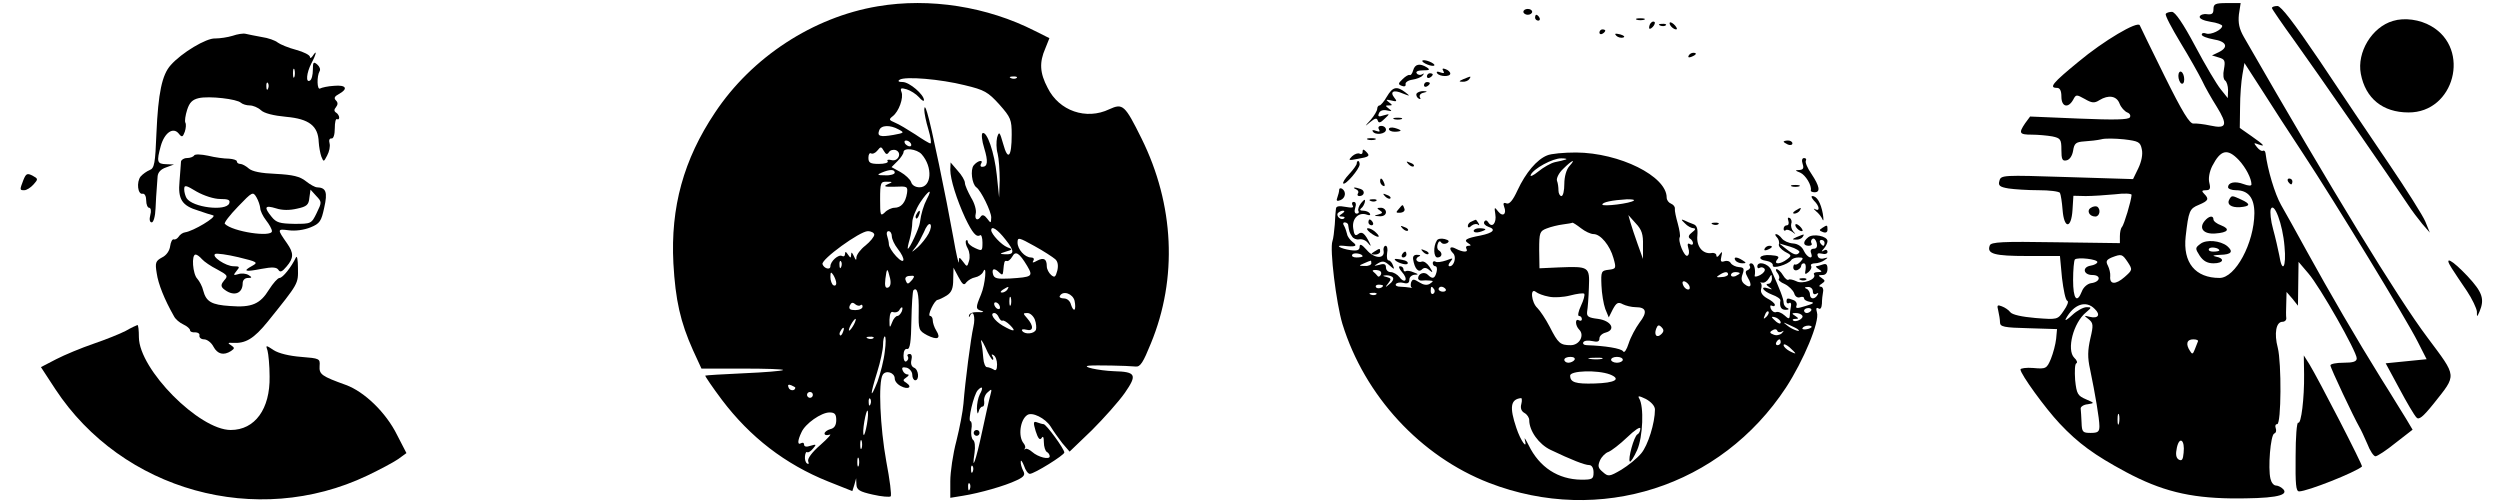 <?xml version="1.0" standalone="no"?>
<!DOCTYPE svg PUBLIC "-//W3C//DTD SVG 20010904//EN"
 "http://www.w3.org/TR/2001/REC-SVG-20010904/DTD/svg10.dtd">
<svg version="1.0" xmlns="http://www.w3.org/2000/svg"
 width="154px" height="31px" viewBox="0 0 855 172"
 preserveAspectRatio="xMidYMid meet">

<g transform="translate(0,172) scale(0.1,-0.1)"
fill="#000000" stroke="none">
<path d="M3002 1699 c-221 -37 -431 -174 -557 -364 -107 -160 -152 -323 -142
-515 7 -126 24 -201 67 -297 l29 -63 142 0 c78 0 140 -2 137 -5 -3 -3 -63 -8
-134 -11 -71 -3 -130 -7 -132 -8 -1 -2 24 -39 57 -83 96 -127 216 -220 363
-279 l83 -33 7 22 6 22 1 -22 c1 -18 11 -24 56 -34 30 -7 58 -9 61 -6 4 3 -3
57 -15 120 -21 116 -28 271 -12 296 11 17 41 7 41 -13 0 -9 9 -20 21 -26 24
-13 41 -4 19 11 -13 8 -13 10 0 19 8 5 10 10 4 10 -7 0 -14 6 -17 14 -4 10 0
12 14 9 10 -3 19 -14 19 -24 0 -11 5 -19 10 -19 15 0 12 37 -4 43 -9 4 -12 14
-9 26 3 13 1 21 -6 21 -7 0 -10 -4 -6 -9 3 -5 1 -12 -5 -16 -6 -4 -10 5 -10
19 0 16 5 25 13 23 9 -1 13 24 14 97 1 54 4 101 7 104 13 12 19 -11 18 -73 -1
-63 0 -65 29 -81 36 -18 48 -11 31 16 -7 11 -12 27 -12 35 0 8 -4 15 -9 15
-11 0 15 55 26 55 5 1 18 7 31 15 17 11 22 25 22 55 l1 40 17 -32 c14 -26 19
-30 27 -18 6 7 19 15 30 17 11 2 23 10 27 18 14 32 8 -42 -7 -77 -19 -45 -19
-50 3 -56 9 -3 4 -5 -12 -4 -16 1 -30 -3 -32 -11 -1 -7 0 -8 3 -2 11 24 20 -3
12 -37 -9 -40 -28 -186 -34 -263 -2 -26 -13 -83 -24 -127 -12 -45 -21 -107
-21 -138 l0 -57 43 7 c57 9 145 34 184 53 26 12 30 19 22 33 -5 10 -9 24 -8
31 0 7 5 1 11 -14 5 -16 14 -28 20 -28 15 0 118 64 118 73 0 12 -62 97 -71 97
-4 0 -14 3 -22 6 -13 5 -14 0 -5 -30 8 -25 14 -32 20 -24 5 9 8 4 8 -14 0 -15
5 -30 10 -33 6 -3 10 -10 10 -15 0 -13 -40 -3 -60 15 -9 8 -20 13 -23 10 -4
-3 -5 -2 -2 2 3 3 1 11 -4 17 -20 24 -12 81 12 97 17 12 62 -11 80 -39 9 -15
27 -40 40 -57 l25 -29 76 73 c41 41 92 98 113 128 43 62 38 72 -37 74 -53 2
-116 16 -85 19 22 2 128 0 159 -3 16 -2 26 15 52 79 92 223 80 475 -32 701
-57 115 -64 121 -110 100 -79 -38 -172 -6 -211 73 -27 51 -29 87 -8 135 l14
35 -50 25 c-163 83 -359 114 -537 84z m298 -270 c67 -16 79 -23 118 -66 39
-44 42 -52 42 -103 0 -77 -13 -91 -29 -32 -12 42 -14 45 -21 22 -3 -14 -3 -38
2 -55 4 -16 7 -57 7 -90 l-2 -60 -8 77 c-8 77 -34 152 -49 143 -4 -3 -2 -26 6
-51 14 -46 12 -64 -7 -64 -6 0 -7 5 -4 10 10 16 -11 12 -25 -5 -12 -15 -6 -64
9 -75 16 -11 51 -83 51 -103 -1 -21 -1 -21 -14 -4 -9 12 -16 14 -21 8 -11 -18
-23 -12 -18 9 3 11 -4 36 -16 55 -11 20 -21 42 -21 50 0 8 -11 27 -25 42 l-24
28 -1 -25 c0 -33 22 -102 51 -165 25 -52 38 -67 51 -59 4 3 8 -8 8 -25 0 -29
-1 -30 -25 -19 -14 6 -25 16 -25 21 0 6 -3 8 -6 5 -3 -4 -1 -16 6 -28 6 -11 8
-30 4 -42 -6 -21 -7 -21 -20 -3 -14 18 -14 18 -15 -1 0 -10 -9 28 -19 86 -24
134 -76 386 -89 425 -6 21 -10 24 -10 10 0 -11 6 -41 14 -67 8 -27 11 -48 7
-48 -4 0 -27 14 -52 31 -25 16 -56 35 -69 40 -21 9 -22 11 -8 22 21 16 38 63
30 83 -5 13 -2 15 18 9 13 -4 32 -16 42 -27 9 -11 17 -15 17 -10 0 19 -50 62
-73 62 -14 0 -18 3 -10 8 19 12 139 2 223 -19z m177 25 c-3 -3 -12 -4 -19 -1
-8 3 -5 6 6 6 11 1 17 -2 13 -5z m-404 -176 c21 -11 20 -12 -18 -19 -46 -8
-56 -4 -48 16 6 18 37 19 66 3z m42 -48 c3 -5 2 -10 -4 -10 -5 0 -13 5 -16 10
-3 6 -2 10 4 10 5 0 13 -4 16 -10z m-75 -30 c4 7 15 10 24 7 22 -9 8 -40 -15
-34 -11 3 -17 1 -13 -4 3 -5 -11 -9 -30 -9 -30 0 -36 4 -36 21 0 11 4 18 9 15
5 -3 15 1 22 10 11 14 13 14 22 -2 7 -12 11 -13 17 -4z m112 -7 c39 -44 34
-113 -7 -113 -14 0 -26 7 -29 18 -3 9 -20 25 -36 34 l-31 17 21 21 c11 11 20
25 20 30 0 17 46 11 62 -7z m-92 -63 c0 -5 -15 -10 -32 -9 -28 0 -30 2 -13 9
28 12 45 12 45 0z m-25 -40 c-15 -7 -9 -9 25 -8 43 2 45 1 42 -22 -5 -32 -20
-50 -43 -50 -9 0 -25 -7 -33 -16 -15 -14 -16 -10 -16 45 0 57 2 61 23 60 21 0
21 -1 2 -9z m135 -50 c-11 -21 -20 -50 -24 -81 -2 -18 -35 -89 -41 -89 -2 0 1
15 6 32 5 18 9 44 9 58 0 14 12 45 27 68 28 42 44 51 23 12z m6 -118 c-8 -15
-25 -36 -37 -47 -24 -20 -24 -20 -8 0 9 11 21 35 29 52 7 18 16 30 21 27 5 -3
3 -17 -5 -32z m263 -21 c32 -40 31 -52 -3 -50 -18 1 -18 2 4 9 24 7 24 8 5 15
-20 8 -54 44 -55 58 0 17 21 4 49 -32z m-449 17 c0 -7 -14 -24 -30 -37 -17
-13 -30 -31 -31 -40 0 -12 -2 -12 -9 4 -6 13 -9 15 -9 5 -1 -13 -2 -13 -11 0
-7 11 -10 11 -10 2 0 -7 -5 -10 -10 -7 -12 7 -40 -18 -40 -35 0 -14 -22 -8
-27 7 -6 16 128 113 155 113 12 0 22 -6 22 -12z m60 -5 c0 -10 9 -29 20 -43
29 -37 25 -58 -5 -26 -14 15 -25 33 -25 41 0 7 -3 20 -6 29 -3 9 -1 16 5 16 6
0 11 -8 11 -17z m559 -79 c9 -8 11 -22 7 -39 -6 -22 -9 -25 -21 -15 -8 7 -15
20 -15 30 0 25 -10 31 -33 19 -14 -8 -18 -8 -13 0 4 6 1 11 -8 11 -21 0 -46
28 -46 51 0 19 4 18 58 -12 31 -17 63 -38 71 -45z m-96 -23 c21 -36 18 -38
-60 -43 -43 -2 -53 0 -57 15 -5 20 5 22 22 5 9 -9 12 -8 13 5 3 33 4 37 12 35
5 -2 13 5 19 15 11 21 24 13 51 -32z m-636 -3 c-3 -8 -6 -5 -6 6 -1 11 2 17 5
13 3 -3 4 -12 1 -19z m167 -39 c4 -18 1 -29 -7 -32 -9 -3 -12 5 -9 30 5 39 7
39 16 2z m-184 -17 c0 -7 -4 -10 -10 -7 -5 3 -10 16 -10 28 0 18 2 19 10 7 5
-8 10 -21 10 -28z m260 12 c-15 -17 -17 -17 -23 -1 -3 8 3 14 15 14 16 2 17
-1 8 -13z m325 -34 c-3 -5 -12 -10 -18 -10 -7 0 -6 4 3 10 19 12 23 12 15 0z
m230 -38 c3 -14 3 -27 0 -30 -3 -3 -8 4 -12 16 -3 13 -13 22 -25 22 -10 0 -17
4 -13 9 11 19 44 7 50 -17z m-218 -14 c-3 -7 -5 -2 -5 12 0 14 2 19 5 13 2 -7
2 -19 0 -25z m-514 -1 c4 3 7 1 7 -5 0 -7 -11 -12 -25 -12 -18 0 -23 4 -19 15
5 11 10 13 19 5 6 -5 15 -7 18 -3z m477 -8 c0 -6 -4 -7 -10 -4 -5 3 -10 11
-10 16 0 6 5 7 10 4 6 -3 10 -11 10 -16z m-336 -14 c-4 -8 -10 -15 -15 -15 -5
0 -14 -10 -18 -22 -8 -21 -9 -20 -9 9 1 21 5 30 13 26 7 -2 16 0 20 6 9 16 15
13 9 -4z m332 -20 c4 -8 9 -13 13 -11 3 2 15 -5 25 -15 24 -24 13 -24 -25 -2
-29 17 -46 43 -28 43 5 0 12 -7 15 -15z m123 -7 c5 -13 6 -29 4 -35 -6 -15
-39 -17 -47 -4 -4 5 3 7 14 4 25 -7 26 13 3 39 -15 17 -15 18 1 18 9 0 20 -10
25 -22z m-619 -18 c-6 -11 -13 -20 -16 -20 -2 0 0 9 6 20 6 11 13 20 16 20 2
0 0 -9 -6 -20z m-37 -25 c-3 -9 -8 -14 -10 -11 -3 3 -2 9 2 15 9 16 15 13 8
-4z m104 -21 c-3 -3 -12 -4 -19 -1 -8 3 -5 6 6 6 11 1 17 -2 13 -5z m39 -46
c-3 -29 -15 -75 -25 -103 -26 -65 -26 -47 -1 33 11 35 20 77 20 93 0 16 3 29
6 29 4 0 4 -24 0 -52z m369 -28 c3 0 3 5 -1 12 -4 7 -3 8 4 4 7 -4 12 -18 12
-32 0 -18 -4 -23 -12 -17 -7 4 -17 8 -23 8 -5 0 -11 14 -12 30 -1 17 -4 41 -7
55 -3 14 3 6 14 -17 10 -24 22 -43 25 -43z m-675 -95 c0 -12 -19 -12 -23 0 -4
9 -1 12 9 8 7 -3 14 -7 14 -8z m631 -23 c-6 -12 -10 -33 -10 -49 1 -17 3 -21
6 -10 2 9 8 17 13 17 5 0 7 8 6 18 -2 9 3 24 12 31 14 13 15 12 9 -10 -4 -13
-16 -69 -28 -124 -21 -99 -37 -144 -26 -73 3 22 1 40 -5 44 -5 4 -8 19 -6 35
3 16 1 29 -3 29 -10 0 11 91 25 106 16 17 20 9 7 -14z m-571 -2 c0 -5 -4 -10
-10 -10 -5 0 -10 5 -10 10 0 6 5 10 10 10 6 0 10 -4 10 -10z m197 -32 c-3 -8
-6 -5 -6 6 -1 11 2 17 5 13 3 -3 4 -12 1 -19z m-12 -68 c-4 -23 -9 -39 -11
-37 -3 2 -2 23 2 46 4 23 9 40 11 37 3 -3 2 -23 -2 -46z m-105 14 c0 -17 -6
-28 -20 -31 -11 -3 -20 -10 -20 -15 0 -6 8 -7 17 -4 9 4 -5 -12 -31 -35 -29
-25 -45 -47 -42 -56 3 -8 2 -11 -3 -8 -6 3 -9 14 -8 25 1 10 4 17 8 14 4 -2
13 4 20 13 12 14 11 15 -9 9 -14 -5 -22 -3 -22 4 0 6 -4 8 -10 5 -13 -8 -13 8
1 37 13 30 68 68 96 68 18 0 23 -6 23 -26z m87 -96 c-3 -7 -5 -2 -5 12 0 14 2
19 5 13 2 -7 2 -19 0 -25z m-10 -60 c-3 -7 -5 -2 -5 12 0 14 2 19 5 13 2 -7 2
-19 0 -25z m390 -20 c-3 -8 -6 -5 -6 6 -1 11 2 17 5 13 3 -3 4 -12 1 -19z
m-10 -60 c-3 -8 -6 -5 -6 6 -1 11 2 17 5 13 3 -3 4 -12 1 -19z"/>
<path d="M3135 989 c-4 -6 -5 -12 -2 -15 2 -3 7 2 10 11 7 17 1 20 -8 4z"/>
<path d="M3330 240 c0 -5 5 -10 10 -10 6 0 10 5 10 10 0 6 -4 10 -10 10 -5 0
-10 -4 -10 -10z"/>
<path d="M7570 1689 c0 -15 -5 -19 -22 -17 -11 2 -23 -2 -25 -8 -2 -7 13 -14
37 -18 22 -3 40 -10 40 -14 0 -13 -39 -32 -55 -26 -8 3 -15 2 -15 -4 0 -5 18
-12 40 -16 45 -7 53 -27 18 -44 l-23 -11 23 -7 c21 -6 23 -11 18 -40 -4 -18
-2 -35 4 -39 5 -3 10 -18 10 -33 l-1 -27 -24 30 c-14 17 -53 83 -87 147 -42
79 -69 118 -80 118 -9 0 -19 -3 -21 -7 -3 -5 20 -48 50 -98 30 -49 63 -108 74
-130 10 -22 33 -62 50 -89 39 -63 34 -77 -21 -65 -23 5 -49 8 -58 7 -13 -2
-38 39 -99 162 -45 91 -83 169 -85 174 -7 16 -124 -53 -210 -125 -88 -72 -102
-89 -73 -89 10 0 15 -10 15 -30 0 -35 23 -41 40 -11 10 19 11 19 40 3 24 -14
33 -15 50 -4 31 19 59 15 69 -12 5 -13 17 -26 26 -30 9 -3 13 -11 9 -17 -5 -8
-54 -9 -174 -4 l-167 7 -17 -23 c-23 -34 -20 -39 23 -39 21 0 53 -3 70 -6 28
-6 31 -10 31 -46 0 -32 3 -39 17 -36 11 2 20 15 23 33 4 26 10 30 39 32 18 1
44 4 57 7 13 4 48 3 78 0 50 -6 56 -9 61 -34 4 -17 -1 -42 -12 -65 l-18 -37
-226 7 c-220 7 -226 7 -231 -13 -5 -16 1 -21 31 -26 20 -3 66 -6 103 -6 37 0
69 -4 73 -9 3 -6 7 -32 9 -58 5 -66 30 -66 34 0 l3 48 42 -1 c23 0 68 3 100 6
31 4 57 3 57 -2 -1 -20 -26 -103 -33 -110 -4 -4 -7 -18 -7 -31 l0 -24 -220 3
c-182 3 -221 1 -225 -11 -11 -29 16 -36 128 -36 l112 0 7 -75 c5 -41 12 -76
18 -78 6 -2 0 -17 -12 -34 -21 -31 -21 -31 -97 -25 -46 4 -79 11 -86 20 -5 7
-18 16 -29 20 -15 6 -17 4 -12 -15 3 -13 6 -31 6 -40 0 -15 13 -18 98 -20 l97
-3 -3 -33 c-2 -19 -10 -49 -18 -69 -14 -33 -17 -35 -60 -31 -24 2 -44 -1 -44
-5 0 -16 85 -133 134 -185 64 -68 119 -108 227 -166 120 -64 216 -88 359 -90
139 -1 197 8 180 30 -7 8 -19 14 -26 14 -8 0 -16 10 -19 23 -9 36 0 150 13
155 6 2 8 10 5 18 -3 8 -1 14 5 14 14 0 15 210 2 261 -13 49 -6 89 16 89 8 0
14 6 13 13 -1 6 -1 29 0 51 l1 38 20 -23 19 -24 1 75 1 75 34 -40 c39 -45 165
-267 165 -290 0 -11 -12 -15 -45 -15 -25 0 -45 -4 -45 -9 0 -9 80 -178 99
-211 5 -8 17 -34 27 -57 9 -24 22 -43 28 -43 6 0 37 20 69 46 l58 45 -22 37
c-13 20 -50 82 -85 137 -84 135 -178 297 -254 435 -34 63 -75 135 -89 160 -21
37 -46 120 -53 177 -1 7 -5 10 -9 8 -3 -3 -13 3 -20 12 -12 15 -12 16 4 10 27
-10 20 -2 -23 28 l-40 28 1 71 c0 39 4 89 8 111 l7 40 60 -93 c32 -51 96 -149
142 -219 108 -164 353 -566 391 -642 l30 -59 -70 -7 -70 -7 47 -87 c25 -47 51
-91 58 -98 8 -10 22 1 59 47 80 101 81 89 -21 226 -101 134 -327 504 -628
1028 -16 28 -20 48 -17 77 l6 39 -47 0 c-40 0 -46 -3 -46 -21z m87 -516 c24
-26 43 -63 43 -83 0 -6 -11 -5 -27 1 -29 11 -53 6 -53 -11 0 -5 12 -10 27 -10
42 0 63 -26 63 -79 -1 -102 -65 -221 -119 -221 -83 0 -126 52 -116 142 10 87
13 95 45 108 33 14 36 20 18 38 -9 9 -8 12 6 12 14 0 17 5 12 25 -4 15 0 38
10 58 29 56 52 61 91 20z m156 -295 c7 -72 -8 -95 -18 -30 -4 20 -13 60 -21
89 -8 28 -11 59 -8 68 11 28 41 -51 47 -127z m-536 -54 c17 -26 16 -27 -11
-51 -31 -27 -52 -26 -49 3 1 10 -3 26 -8 36 -8 15 -5 20 13 28 34 13 36 12 55
-16z m-104 0 c-1 -5 -11 -10 -23 -12 -30 -5 -25 -32 6 -32 31 0 28 -24 -5 -28
-12 -2 -26 -14 -31 -28 -17 -43 -30 -26 -30 39 0 35 3 66 6 70 9 9 79 1 77 -9z
m-9 -160 c21 -20 12 -34 -17 -27 -20 5 -21 5 -4 -8 16 -13 17 -20 6 -66 -9
-40 -10 -65 -1 -105 18 -87 32 -170 32 -195 0 -19 -5 -23 -30 -23 -27 0 -30 3
-31 35 -1 19 -2 41 -3 48 -1 6 10 14 24 15 24 4 24 4 -6 17 -28 12 -32 18 -37
66 -2 30 -1 55 4 57 5 2 2 11 -7 19 -27 27 -3 120 40 155 20 17 20 18 2 18
-11 0 -33 -12 -49 -27 -17 -16 -26 -21 -22 -13 27 50 69 65 99 34z m353 -111
c-2 -5 -7 -17 -11 -28 -6 -16 -9 -17 -16 -5 -16 24 -11 40 11 40 11 0 18 -3
16 -7z m-270 -280 c-3 -10 -5 -4 -5 12 0 17 2 24 5 18 2 -7 2 -21 0 -30z m221
-101 c-2 -24 -6 -29 -17 -23 -9 6 -11 18 -6 41 9 40 28 26 23 -18z"/>
<path d="M7625 1040 c-11 -18 5 -30 36 -28 36 3 37 11 4 26 -31 14 -32 15 -40
2z"/>
<path d="M7540 965 c-21 -25 -4 -46 36 -43 44 3 53 15 20 28 -14 5 -26 14 -26
20 0 15 -16 12 -30 -5z"/>
<path d="M7526 887 c-19 -14 -19 -16 -3 -41 12 -18 26 -26 47 -26 35 0 40 17
8 23 -14 3 -9 5 15 6 39 1 46 11 24 30 -24 19 -71 23 -91 8z m64 -23 c0 -2 -9
-4 -21 -4 -11 0 -18 4 -14 10 5 8 35 3 35 -6z"/>
<path d="M7770 1693 c0 -3 35 -54 77 -112 72 -100 338 -484 388 -560 13 -20
35 -49 49 -66 l26 -30 -15 37 c-8 20 -65 110 -126 200 -61 90 -167 247 -236
351 -88 130 -132 187 -144 187 -11 0 -19 -3 -19 -7z"/>
<path d="M5210 1680 c0 -5 7 -10 15 -10 8 0 15 5 15 10 0 6 -7 10 -15 10 -8 0
-15 -4 -15 -10z"/>
<path d="M5250 1660 c0 -5 5 -10 11 -10 5 0 7 5 4 10 -3 6 -8 10 -11 10 -2 0
-4 -4 -4 -10z"/>
<path d="M5598 1653 c6 -2 18 -2 25 0 6 3 1 5 -13 5 -14 0 -19 -2 -12 -5z"/>
<path d="M8184 1649 c-72 -21 -124 -107 -110 -181 16 -84 75 -132 163 -132
157 -1 214 217 78 295 -39 23 -92 30 -131 18z"/>
<path d="M5647 1643 c-4 -3 -7 -11 -7 -17 0 -6 5 -5 12 2 6 6 9 14 7 17 -3 3
-9 2 -12 -2z"/>
<path d="M5710 1641 c0 -10 19 -25 25 -20 1 2 -3 10 -11 17 -8 7 -14 8 -14 3z"/>
<path d="M5678 1633 c7 -3 16 -2 19 1 4 3 -2 6 -13 5 -11 0 -14 -3 -6 -6z"/>
<path d="M5470 1609 c0 -5 5 -7 10 -4 6 3 10 8 10 11 0 2 -4 4 -10 4 -5 0 -10
-5 -10 -11z"/>
<path d="M795 1598 c-16 -5 -43 -9 -59 -9 -30 2 -115 -49 -152 -91 -30 -33
-43 -96 -49 -233 -4 -103 -7 -120 -23 -126 -10 -4 -24 -14 -31 -22 -15 -19
-10 -63 7 -59 7 1 12 -9 12 -23 0 -14 5 -25 10 -25 6 0 8 -11 4 -25 -4 -15 -2
-25 5 -25 6 0 12 21 13 48 1 26 3 56 4 67 1 11 2 30 3 42 1 14 11 25 29 31
l27 10 -27 1 c-31 1 -33 8 -18 63 13 45 42 65 61 42 11 -14 14 -13 21 6 4 12
5 26 2 31 -3 5 0 25 6 44 8 25 18 35 40 40 35 8 131 -3 144 -16 6 -5 19 -9 30
-9 11 0 28 -7 38 -16 11 -11 44 -19 87 -23 78 -7 109 -31 111 -86 1 -16 5 -39
9 -50 8 -19 8 -19 20 4 7 13 11 31 8 42 -3 10 0 17 7 16 6 -1 11 12 11 35 0
20 3 34 8 31 4 -2 7 0 7 6 0 5 -5 13 -10 16 -8 5 -8 11 -1 19 7 9 7 16 0 23
-8 8 -5 14 10 22 33 18 25 32 -17 28 -20 -1 -42 -6 -47 -9 -11 -7 -12 42 -2
59 4 6 0 16 -8 23 -13 11 -15 8 -15 -18 0 -17 -4 -34 -10 -37 -15 -9 -12 26 5
59 17 32 20 49 5 26 -5 -8 -10 -10 -10 -4 0 6 -21 17 -47 24 -27 7 -55 19 -63
25 -8 7 -33 16 -55 19 -22 4 -47 9 -55 11 -8 2 -28 -1 -45 -7z m212 -140 c-3
-7 -5 -2 -5 12 0 14 2 19 5 13 2 -7 2 -19 0 -25z m-90 -40 c-3 -8 -6 -5 -6 6
-1 11 2 17 5 13 3 -3 4 -12 1 -19z"/>
<path d="M5528 1598 c5 -5 16 -8 23 -6 8 3 3 7 -10 11 -17 4 -21 3 -13 -5z"/>
<path d="M5775 1530 c-3 -6 1 -7 9 -4 18 7 21 14 7 14 -6 0 -13 -4 -16 -10z"/>
<path d="M4865 1510 c3 -4 14 -10 25 -13 11 -3 18 -2 15 3 -3 4 -14 10 -25 13
-11 3 -18 2 -15 -3z"/>
<path d="M4833 1480 c-3 -11 -8 -18 -12 -16 -3 2 -14 -4 -24 -14 -16 -15 -16
-18 -3 -23 9 -4 15 -1 13 6 -1 6 9 13 23 15 14 2 30 8 35 14 7 8 6 9 -2 4 -6
-3 -14 -2 -18 4 -4 6 5 10 22 10 22 0 25 2 13 10 -24 15 -41 12 -47 -10z"/>
<path d="M4936 1478 c5 -8 2 -9 -10 -5 -10 4 -15 3 -11 -3 8 -12 45 -13 45 -1
0 5 -7 12 -16 15 -10 4 -13 2 -8 -6z"/>
<path d="M7450 1461 c0 -11 5 -23 10 -26 6 -3 10 3 10 14 0 11 -4 23 -10 26
-5 3 -10 -3 -10 -14z"/>
<path d="M4880 1459 c0 -5 5 -7 10 -4 6 3 10 8 10 11 0 2 -4 4 -10 4 -5 0 -10
-5 -10 -11z"/>
<path d="M5005 1450 c-16 -7 -17 -9 -3 -9 9 -1 20 4 23 9 7 11 7 11 -20 0z"/>
<path d="M4870 1429 c0 -5 5 -7 10 -4 6 3 10 8 10 11 0 2 -4 4 -10 4 -5 0 -10
-5 -10 -11z"/>
<path d="M4743 1390 c-9 -16 -21 -30 -25 -30 -4 0 -8 -5 -8 -12 0 -6 -10 -23
-22 -37 -22 -24 -22 -25 -2 -8 17 14 23 15 26 5 3 -9 9 -8 23 6 19 18 19 18
-3 12 -17 -6 -21 -4 -16 7 3 9 14 13 27 10 18 -4 19 -3 7 6 -13 10 -13 11 0
11 13 0 13 1 0 11 -12 9 -10 10 8 6 19 -5 21 -3 11 9 -17 21 -3 29 28 15 26
-10 27 -10 9 4 -29 22 -43 19 -63 -15z"/>
<path d="M4845 1401 c-3 -5 0 -13 6 -17 7 -4 9 -3 5 4 -3 6 2 13 11 15 16 4
16 5 1 6 -9 0 -19 -3 -23 -8z"/>
<path d="M4768 1313 c6 -2 18 -2 25 0 6 3 1 5 -13 5 -14 0 -19 -2 -12 -5z"/>
<path d="M4716 1278 c5 -8 2 -9 -10 -5 -9 4 -15 3 -11 -2 8 -14 45 -9 45 6 0
7 -7 13 -16 13 -9 0 -12 -5 -8 -12z"/>
<path d="M4750 1279 c0 -5 9 -9 20 -9 11 0 20 2 20 4 0 2 -9 6 -20 9 -11 3
-20 1 -20 -4z"/>
<path d="M4678 1243 c6 -2 18 -2 25 0 6 3 1 5 -13 5 -14 0 -19 -2 -12 -5z"/>
<path d="M6100 1236 c0 -2 7 -6 15 -10 8 -3 15 -1 15 4 0 6 -7 10 -15 10 -8 0
-15 -2 -15 -4z"/>
<path d="M4660 1201 c0 -7 -5 -9 -10 -6 -6 3 -17 -1 -26 -9 -14 -14 -12 -15
18 -9 41 7 45 10 30 25 -9 9 -12 9 -12 -1z"/>
<path d="M664 1189 c-3 -5 -14 -9 -25 -9 -10 0 -19 -6 -20 -12 0 -7 -3 -37 -5
-67 -6 -62 8 -84 65 -101 20 -7 42 -14 50 -16 14 -5 -68 -54 -96 -58 -8 -1
-18 -8 -22 -15 -5 -7 -12 -11 -17 -9 -5 1 -10 -9 -12 -23 -2 -16 -13 -32 -28
-39 -22 -12 -24 -18 -18 -54 5 -36 26 -89 59 -147 5 -10 19 -22 32 -28 13 -6
23 -15 23 -20 0 -5 8 -8 18 -7 9 0 16 -5 14 -11 -1 -7 6 -13 16 -13 10 0 25
-11 32 -25 14 -26 35 -31 60 -15 13 9 13 11 0 20 -12 7 -11 9 5 8 45 -3 73 14
121 73 106 132 104 128 103 183 0 28 -3 44 -7 36 -15 -32 -45 -70 -56 -70 -6
0 -22 -18 -36 -40 -30 -49 -59 -62 -133 -56 -64 4 -82 15 -92 53 -3 14 -13 32
-20 40 -16 16 -21 83 -6 83 5 0 14 -7 22 -16 7 -8 30 -24 52 -35 35 -19 38
-22 24 -37 -11 -13 -12 -20 -4 -28 33 -29 67 -20 67 18 0 10 7 18 18 18 14 0
15 2 2 10 -8 5 -24 7 -35 3 -17 -5 -18 -4 -6 11 12 14 11 16 -10 16 -27 0 -77
34 -63 42 5 3 41 -2 79 -11 66 -16 69 -18 47 -30 -33 -18 -24 -21 32 -10 37 7
52 6 58 -3 6 -10 13 -7 28 11 25 29 25 46 2 79 -35 50 -34 50 6 45 22 -3 52 1
74 10 32 13 37 21 47 68 12 53 6 68 -25 69 -6 0 -23 9 -38 21 -20 16 -44 22
-103 25 -50 2 -81 8 -93 19 -9 8 -22 15 -28 15 -7 0 -12 4 -12 9 0 4 -12 8
-27 9 -16 0 -47 4 -71 10 -24 5 -45 6 -48 1z m89 -149 c28 0 35 -3 31 -15 -11
-28 -126 -14 -146 18 -4 7 -8 20 -8 30 0 16 5 15 43 -8 25 -14 59 -25 80 -25z
m137 -31 c0 -9 9 -28 20 -42 11 -14 20 -30 20 -37 0 -22 -135 -2 -161 25 -4 3
17 30 45 59 49 51 51 52 63 32 7 -12 12 -28 13 -37z m193 -17 c-18 -37 -19
-37 -77 -37 -49 1 -61 4 -77 24 -27 33 -24 41 15 29 21 -7 47 -7 72 -1 33 7
40 13 42 37 l4 28 19 -21 c20 -21 20 -22 2 -59z"/>
<path d="M5291 1189 c-35 -14 -73 -59 -101 -119 -16 -35 -28 -49 -38 -45 -10
4 -12 0 -8 -11 10 -25 -4 -37 -20 -17 -13 17 -14 16 -10 -9 5 -30 -11 -49 -24
-28 -5 8 -10 9 -14 2 -3 -6 3 -13 14 -17 28 -9 17 -21 -27 -30 -48 -9 -59 -15
-42 -26 11 -7 11 -9 1 -9 -7 0 -10 -4 -7 -10 8 -13 -11 -13 -36 0 -20 11 -26
1 -9 -16 12 -12 3 -44 -12 -44 -6 0 -5 7 2 15 11 14 10 14 -14 5 -15 -5 -32
-8 -37 -4 -5 3 -9 0 -9 -5 0 -6 4 -11 9 -11 5 0 7 -9 4 -20 -6 -23 -14 -25
-30 -9 -12 12 -33 4 -33 -12 0 -5 6 -9 13 -8 6 1 19 1 27 0 13 -1 13 -2 0 -11
-10 -6 -22 -4 -36 5 -19 12 -23 12 -28 0 -2 -7 -2 -16 2 -18 4 -2 1 -2 -6 0
-8 1 -23 3 -33 3 -11 0 -18 4 -15 9 3 5 15 7 26 4 14 -4 20 0 20 11 0 9 8 16
18 17 14 0 14 2 -3 8 -11 5 -23 7 -27 4 -5 -2 -8 1 -8 6 0 6 -5 11 -12 11 -6
0 -3 -9 7 -20 10 -11 15 -23 11 -28 -4 -4 -13 1 -20 11 -7 9 -21 17 -30 17 -9
0 -16 7 -16 16 0 11 -6 14 -22 9 -21 -5 -21 -5 -5 5 15 9 22 8 38 -6 18 -16
19 -16 13 -1 -3 9 -10 17 -15 17 -5 0 -7 11 -5 25 3 14 0 25 -5 25 -5 0 -9 -8
-7 -17 5 -29 -32 -28 -58 3 -17 19 -24 22 -24 11 0 -12 -8 -15 -31 -12 -34 5
-57 18 -24 15 41 -5 50 -1 31 13 -9 7 -18 19 -19 27 -2 8 -6 21 -10 28 -5 7
-4 12 2 12 6 0 12 -4 12 -10 3 -20 4 -25 13 -38 4 -7 15 -12 24 -10 10 2 23
-3 30 -12 11 -13 12 -13 6 0 -16 32 -26 41 -39 30 -10 -8 -14 -3 -17 20 -5 34
20 57 48 46 9 -3 12 -1 9 4 -3 6 -14 10 -23 10 -10 0 -13 3 -7 8 6 4 11 14 13
22 2 11 -2 9 -13 -4 -8 -10 -12 -23 -9 -27 3 -5 0 -9 -6 -9 -7 0 -9 8 -5 20 4
12 2 20 -5 20 -6 0 -8 -5 -4 -12 5 -8 -2 -9 -24 -5 -22 4 -32 3 -33 -6 -1 -6
-3 -31 -4 -54 -2 -24 -5 -49 -8 -57 -10 -26 13 -213 34 -283 76 -246 267 -453
502 -544 378 -146 792 -13 1015 326 60 92 116 226 106 257 -4 14 -2 18 5 14 7
-5 11 2 12 16 0 13 2 31 4 41 2 9 -2 17 -8 17 -7 0 -6 5 3 10 13 9 13 11 0 20
-13 8 -12 10 3 10 11 0 17 8 17 21 0 15 -4 19 -16 15 -9 -3 -19 -6 -22 -6 -4
0 0 -5 8 -10 13 -8 12 -10 -3 -10 -10 0 -16 -4 -13 -8 10 -17 -40 -35 -61 -23
-11 5 -23 8 -26 5 -3 -3 -12 3 -19 15 -7 12 -17 21 -22 21 -4 0 -3 -6 3 -13 6
-8 8 -17 5 -20 -4 -3 5 -12 20 -18 14 -7 28 -21 32 -31 3 -12 12 -17 20 -14 8
3 14 1 14 -4 0 -5 9 -10 21 -12 16 -2 12 -6 -16 -14 -29 -9 -35 -9 -31 1 3 8
-2 16 -10 19 -21 8 -24 8 -24 -5 0 -5 4 -8 9 -5 5 4 8 -2 6 -11 -2 -10 -4 -24
-4 -32 -1 -12 -4 -12 -18 1 -10 9 -23 14 -29 11 -6 -2 -14 3 -18 12 -3 9 -2
13 4 10 6 -3 10 -2 10 3 0 5 -12 15 -26 22 -16 9 -24 20 -21 32 3 9 2 19 -2
21 -3 2 0 2 6 1 7 -2 17 5 22 14 10 16 10 16 11 0 0 -10 -6 -18 -12 -18 -9 0
-8 -4 2 -11 13 -9 12 -10 -2 -5 -31 10 -19 -9 12 -21 17 -6 30 -15 29 -20 -4
-22 3 -33 19 -32 10 0 12 3 5 6 -7 2 -13 11 -13 18 0 13 -13 47 -43 113 -10
22 -47 31 -47 11 0 -5 4 -8 9 -4 5 3 12 1 16 -4 3 -6 -4 -15 -15 -21 -11 -6
-20 -7 -19 -3 4 22 -2 43 -12 43 -5 0 -8 -4 -5 -9 4 -5 0 -11 -6 -14 -10 -3
-10 -9 0 -27 16 -26 9 -38 -12 -21 -11 9 -12 19 -6 35 6 18 4 22 -13 23 -11 1
-24 7 -28 14 -4 7 -14 9 -22 6 -11 -4 -14 0 -10 16 4 18 3 19 -6 7 -6 -9 -11
-10 -11 -3 0 6 -8 10 -17 8 -30 -4 -52 23 -48 60 2 24 -2 35 -14 39 -9 3 -23
9 -31 13 -11 5 -11 2 2 -10 9 -10 23 -17 30 -17 8 -1 7 -5 -5 -14 -12 -9 -14
-16 -8 -21 6 -3 11 -11 11 -16 0 -6 -5 -7 -11 -3 -7 4 -9 0 -5 -14 4 -11 3
-23 -3 -26 -10 -6 -34 51 -26 64 2 4 -1 24 -7 46 -6 21 -11 44 -10 50 1 7 -4
14 -13 18 -8 3 -15 12 -15 21 0 73 -161 153 -310 154 -41 0 -86 -4 -99 -10z
m64 -14 c-5 -2 -22 -6 -37 -9 -14 -3 -40 -18 -57 -32 -17 -14 -29 -19 -26 -12
8 21 76 58 105 57 14 0 21 -2 15 -4z m12 -23 c-10 -11 -17 -36 -17 -60 0 -23
-4 -42 -10 -42 -5 0 -10 9 -10 19 0 11 -2 26 -5 33 -3 8 6 27 21 41 30 30 46
37 21 9z m221 -117 c-9 -10 -108 -22 -108 -14 0 8 33 15 84 18 16 0 27 -1 24
-4z m-998 -45 c-12 -8 -12 -10 -1 -10 8 0 12 -3 8 -6 -9 -9 -28 6 -22 17 4 5
12 9 18 9 7 0 6 -4 -3 -10z m1029 -108 l0 -47 -18 50 c-10 28 -21 61 -25 75
l-7 25 25 -28 c21 -22 26 -38 25 -75z m-212 58 c14 -11 33 -20 43 -20 24 0 56
-39 68 -82 10 -35 9 -37 -16 -40 -26 -3 -27 -6 -25 -54 1 -27 7 -63 13 -80
l12 -29 14 28 c12 22 18 26 34 17 10 -5 30 -10 44 -10 37 0 41 -17 13 -53 -13
-18 -30 -49 -37 -71 -7 -22 -15 -34 -19 -27 -6 10 -62 19 -124 21 -10 0 -15 5
-12 10 3 6 17 7 31 4 17 -4 24 -2 24 9 0 8 9 17 21 20 37 10 19 41 -26 47 -33
4 -39 8 -37 25 2 11 5 48 6 82 3 72 1 73 -103 69 l-66 -3 -1 63 c0 59 2 64 25
73 15 6 40 12 56 14 17 2 32 5 33 6 2 0 15 -8 29 -19z m-747 -96 c0 -2 -9 -4
-21 -4 -11 0 -18 4 -14 10 5 8 35 3 35 -6z m30 -24 c0 -5 -10 -10 -22 -9 -22
0 -22 1 -3 9 11 5 21 9 23 9 1 1 2 -3 2 -9z m33 -38 c-3 -7 -9 -10 -12 -5 -3
4 -10 11 -15 15 -4 4 1 6 12 5 12 -1 18 -6 15 -15z m1187 0 c0 -4 -10 -9 -22
-9 -18 -2 -20 0 -8 7 18 12 30 13 30 2z m40 4 c0 -2 -7 -6 -15 -10 -8 -3 -15
-1 -15 4 0 6 7 10 15 10 8 0 15 -2 15 -4z m-1186 -15 c3 -5 -2 -15 -12 -22
-15 -13 -16 -12 -4 3 11 14 10 17 -5 21 -16 4 -16 5 -1 6 9 0 19 -3 22 -8z
m1014 -29 c6 -18 -15 -14 -22 4 -4 10 -1 14 6 12 6 -2 14 -10 16 -16z m-1048
2 c0 -8 -19 -13 -24 -6 -3 5 1 9 9 9 8 0 15 -2 15 -3z m175 -13 c3 -5 2 -12
-3 -15 -5 -3 -9 1 -9 9 0 17 3 19 12 6z m39 1 c3 -5 -1 -9 -9 -9 -8 0 -15 4
-15 9 0 4 4 8 9 8 6 0 12 -4 15 -8z m1256 -8 c0 -9 5 -12 12 -8 7 4 8 3 4 -4
-10 -17 -26 -15 -26 2 0 8 -6 17 -12 19 -8 3 -6 6 5 6 9 1 17 -6 17 -15z
m-903 -18 c17 -4 50 -2 73 4 23 6 45 9 48 6 3 -4 -2 -22 -11 -41 -9 -19 -12
-35 -7 -35 6 0 10 -5 10 -11 0 -5 -4 -7 -10 -4 -14 8 -13 -18 1 -32 19 -19 1
-53 -29 -53 -36 0 -43 6 -72 63 -14 27 -33 55 -42 64 -21 19 -26 72 -5 55 6
-5 26 -13 44 -16z m-590 8 c-3 -3 -12 -4 -19 -1 -8 3 -5 6 6 6 11 1 17 -2 13
-5z m1487 -56 c-3 -4 -9 -8 -15 -8 -5 0 -9 4 -9 8 0 5 7 9 15 9 8 0 12 -4 9
-9z m-153 -21 c-10 -9 -11 -8 -5 6 3 10 9 15 12 12 3 -3 0 -11 -7 -18z m123 4
c6 -10 -24 -25 -32 -16 -3 3 1 5 9 5 11 0 11 2 -1 10 -13 8 -13 10 2 10 9 0
19 -4 22 -9z m-74 -23 c0 -6 -6 -5 -15 2 -8 7 -15 14 -15 16 0 2 7 1 15 -2 8
-4 15 -11 15 -16z m59 -24 c14 -12 -19 -1 -35 12 -18 14 -18 14 6 3 14 -6 27
-13 29 -15z m-467 -16 c-15 -15 -26 -4 -18 18 5 13 9 15 18 6 9 -9 9 -15 0
-24z m513 23 c-9 -8 -36 -10 -30 -2 2 4 11 8 20 8 8 0 13 -3 10 -6z m-102 -15
c9 5 9 4 1 -5 -6 -6 -19 -9 -28 -5 -14 5 -15 9 -4 15 7 5 14 4 16 -1 2 -6 9
-7 15 -4z m-3 -36 c0 -5 -5 -10 -11 -10 -5 0 -7 5 -4 10 3 6 8 10 11 10 2 0 4
-4 4 -10z m50 -38 c0 -1 -9 2 -20 8 -11 6 -20 15 -20 20 0 6 9 2 20 -7 11 -10
20 -19 20 -21z m-755 -22 c-3 -5 -13 -10 -21 -10 -8 0 -14 5 -14 10 0 6 9 10
21 10 11 0 17 -4 14 -10z m93 3 c-10 -2 -28 -2 -40 0 -13 2 -5 4 17 4 22 1 32
-1 23 -4z m72 -3 c0 -5 -9 -10 -20 -10 -11 0 -20 5 -20 10 0 6 9 10 20 10 11
0 20 -4 20 -10z m-44 -50 c40 -16 18 -29 -52 -31 -66 -2 -84 4 -84 27 0 17 93
20 136 4z m154 -120 c0 -46 -24 -123 -47 -150 -14 -17 -45 -42 -68 -56 -41
-24 -45 -24 -63 -8 -17 14 -18 21 -10 40 6 13 19 26 29 29 10 4 39 26 64 50
25 24 45 38 45 30 0 -8 -4 -17 -10 -20 -12 -7 -33 -85 -26 -93 3 -3 14 15 25
39 20 45 24 150 7 177 -6 10 0 9 23 -2 18 -10 31 -24 31 -36z m-457 19 c-4
-14 0 -25 11 -31 9 -5 16 -16 16 -24 0 -37 33 -83 73 -102 71 -34 117 -52 132
-52 9 0 15 -10 15 -25 0 -23 -4 -25 -42 -25 -79 1 -143 42 -180 118 -10 20
-16 29 -13 19 10 -38 -14 -5 -29 40 -24 71 -20 98 16 102 3 1 4 -9 1 -20z"/>
<path d="M6165 1160 c5 -15 2 -20 -12 -21 -15 0 -14 -2 4 -9 18 -8 40 -44 36
-61 -1 -3 5 -6 13 -6 21 0 17 21 -11 63 -14 20 -22 40 -19 45 3 5 0 9 -6 9 -7
0 -9 -8 -5 -20z"/>
<path d="M4640 1161 c0 -4 -11 -20 -26 -36 -14 -15 -23 -29 -20 -32 7 -7 55
49 56 65 0 6 -2 12 -5 12 -3 0 -5 -4 -5 -9z"/>
<path d="M4817 1159 c7 -7 15 -10 18 -7 3 3 -2 9 -12 12 -14 6 -15 5 -6 -5z"/>
<path d="M80 1105 c-13 -34 -13 -35 3 -35 8 0 22 9 31 19 17 19 17 20 -3 31
-18 9 -22 7 -31 -15z"/>
<path d="M4720 1101 c0 -6 4 -13 10 -16 6 -3 7 1 4 9 -7 18 -14 21 -14 7z"/>
<path d="M7825 1100 c3 -5 8 -10 11 -10 2 0 4 5 4 10 0 6 -5 10 -11 10 -5 0
-7 -4 -4 -10z"/>
<path d="M6128 1083 c6 -2 18 -2 25 0 6 3 1 5 -13 5 -14 0 -19 -2 -12 -5z"/>
<path d="M4580 1071 c0 -5 -3 -17 -6 -25 -5 -12 -2 -15 10 -10 18 7 21 29 6
39 -5 3 -10 2 -10 -4z"/>
<path d="M4638 1073 c6 -2 10 -9 6 -14 -3 -5 -1 -9 5 -9 17 0 21 18 5 24 -9 3
-19 6 -22 5 -4 0 -1 -3 6 -6z"/>
<path d="M4737 1049 c7 -7 15 -10 18 -7 3 3 -2 9 -12 12 -14 6 -15 5 -6 -5z"/>
<path d="M6204 1034 c19 -18 21 -38 4 -29 -7 4 -6 1 3 -7 9 -7 19 -20 22 -28
4 -8 4 1 1 20 -7 37 -20 60 -36 60 -5 0 -2 -7 6 -16z"/>
<path d="M4688 1033 c7 -3 16 -2 19 1 4 3 -2 6 -13 5 -11 0 -14 -3 -6 -6z"/>
<path d="M4783 1005 c-10 -11 -9 -13 6 -12 11 1 17 7 14 14 -6 16 -5 16 -20
-2z"/>
<path d="M7151 1010 c-16 -9 -6 -30 15 -30 15 0 20 25 6 34 -4 2 -14 1 -21 -4z"/>
<path d="M4719 1001 c11 -7 10 -10 -5 -14 -16 -4 -16 -5 4 -6 13 -1 22 5 22
14 0 8 -8 15 -17 15 -15 0 -15 -2 -4 -9z"/>
<path d="M6140 1000 c-9 -6 -10 -10 -3 -10 6 0 15 5 18 10 8 12 4 12 -15 0z"/>
<path d="M6116 966 c3 -9 1 -16 -5 -16 -6 0 -11 -5 -11 -12 0 -6 3 -8 7 -5 3
4 13 1 22 -5 13 -10 14 -10 4 1 -6 7 -9 19 -7 26 3 7 1 16 -5 20 -7 3 -8 0 -5
-9z"/>
<path d="M4680 960 c0 -5 5 -10 11 -10 5 0 7 5 4 10 -3 6 -8 10 -11 10 -2 0
-4 -4 -4 -10z"/>
<path d="M5033 963 c-7 -2 -13 -9 -13 -15 0 -7 5 -7 13 1 8 6 18 7 22 3 5 -4
5 -1 1 6 -4 6 -8 12 -9 11 -1 0 -8 -3 -14 -6z"/>
<path d="M5858 953 c7 -3 16 -2 19 1 4 3 -2 6 -13 5 -11 0 -14 -3 -6 -6z"/>
<path d="M6140 951 c0 -10 19 -25 25 -20 1 2 -3 10 -11 17 -8 7 -14 8 -14 3z"/>
<path d="M4797 939 c7 -7 15 -10 18 -7 3 3 -2 9 -12 12 -14 6 -15 5 -6 -5z"/>
<path d="M6232 941 c-11 -7 -11 -9 2 -14 10 -4 16 -1 16 8 0 17 -1 17 -18 6z"/>
<path d="M4686 925 c25 -19 40 -19 20 0 -8 8 -20 15 -27 15 -7 0 -4 -6 7 -15z"/>
<path d="M5040 931 c0 -5 9 -7 20 -4 11 3 20 7 20 9 0 2 -9 4 -20 4 -11 0 -20
-4 -20 -9z"/>
<path d="M6077 909 c6 -6 9 -17 7 -23 -3 -7 7 -18 20 -26 24 -12 24 -14 8 -26
-23 -18 -48 -19 -34 -1 9 10 4 13 -23 15 -38 3 -49 -15 -12 -20 12 -2 21 -9
20 -15 -3 -14 53 3 63 18 3 5 14 9 25 9 16 0 18 -2 7 -14 -7 -8 -16 -12 -19
-10 -3 2 -6 -3 -6 -10 0 -8 6 -12 14 -9 7 3 13 9 13 14 0 5 4 9 9 9 6 0 8 -9
6 -21 -3 -17 -2 -19 10 -9 8 7 12 16 9 21 -3 5 3 9 13 9 10 0 25 5 33 11 13 9
13 10 -2 6 -9 -3 -19 0 -21 7 -4 10 1 12 14 9 11 -3 19 0 19 6 0 7 -6 9 -12 5
-10 -6 -10 -4 0 7 6 7 12 18 12 25 0 17 -49 27 -66 13 -19 -15 -18 -29 2 -29
8 0 13 4 9 9 -3 5 -1 12 4 15 5 3 11 -3 14 -14 3 -13 0 -20 -10 -20 -9 0 -13
-6 -9 -15 9 -24 -13 -17 -25 8 -6 14 -20 24 -37 25 -15 1 -32 9 -38 17 -6 8
-15 15 -20 15 -4 0 -3 -5 3 -11z m163 -19 c0 -5 -2 -10 -4 -10 -3 0 -8 5 -11
10 -3 6 -1 10 4 10 6 0 11 -4 11 -10z m-86 -32 c-8 -13 -20 -9 -45 11 l-24 19
37 -11 c20 -6 34 -15 32 -19z"/>
<path d="M6145 910 c-16 -7 -17 -9 -3 -9 9 -1 20 4 23 9 7 11 7 11 -20 0z"/>
<path d="M4914 898 c-13 -20 -11 -58 2 -58 16 0 19 16 4 25 -5 3 -6 13 -3 21
3 10 8 12 12 5 4 -5 12 -6 20 -2 9 6 7 10 -8 14 -12 3 -24 1 -27 -5z"/>
<path d="M6035 870 c-3 -6 1 -7 9 -4 18 7 21 14 7 14 -6 0 -13 -4 -16 -10z"/>
<path d="M4700 860 c-13 -8 -12 -10 3 -10 9 0 17 5 17 10 0 12 -1 12 -20 0z"/>
<path d="M4867 859 c7 -7 15 -10 18 -7 3 3 -2 9 -12 12 -14 6 -15 5 -6 -5z"/>
<path d="M4795 850 c-3 -5 -1 -10 4 -10 6 0 11 5 11 10 0 6 -2 10 -4 10 -3 0
-8 -4 -11 -10z"/>
<path d="M4833 833 c5 -31 18 -46 30 -34 7 7 15 7 25 -2 13 -11 14 -9 1 11 -8
12 -19 20 -26 18 -7 -3 -15 -1 -18 4 -3 4 1 11 7 13 8 3 6 6 -4 6 -12 1 -17
-5 -15 -16z"/>
<path d="M4770 834 c0 -9 40 -23 44 -15 3 5 -5 11 -19 13 -14 3 -25 4 -25 2z"/>
<path d="M5935 830 c3 -5 14 -10 23 -10 15 0 15 2 2 10 -20 13 -33 13 -25 0z"/>
<path d="M8385 803 c10 -16 33 -50 52 -78 18 -27 33 -59 34 -70 0 -20 0 -20 9
0 18 43 10 66 -41 121 -55 58 -83 72 -54 27z"/>
<path d="M6158 763 c7 -3 16 -2 19 1 4 3 -2 6 -13 5 -11 0 -14 -3 -6 -6z"/>
<path d="M430 589 c-19 -10 -69 -30 -110 -44 -41 -14 -99 -38 -128 -53 l-52
-27 49 -75 c229 -348 689 -476 1067 -296 42 20 89 45 105 56 l29 21 -32 62
c-38 77 -112 148 -175 171 -83 30 -92 36 -90 65 2 25 0 26 -63 31 -40 3 -77
12 -94 23 -27 18 -28 18 -21 -2 3 -11 7 -51 7 -88 2 -111 -50 -183 -133 -183
-108 0 -313 207 -314 317 0 24 -2 42 -5 42 -3 -1 -21 -9 -40 -20z"/>
<path d="M7880 440 c1 -81 -10 -171 -20 -165 -5 3 -9 -49 -9 -115 -1 -96 1
-120 12 -120 28 0 192 65 215 85 4 3 -150 301 -180 350 l-19 30 1 -65z"/>
</g>
</svg>
